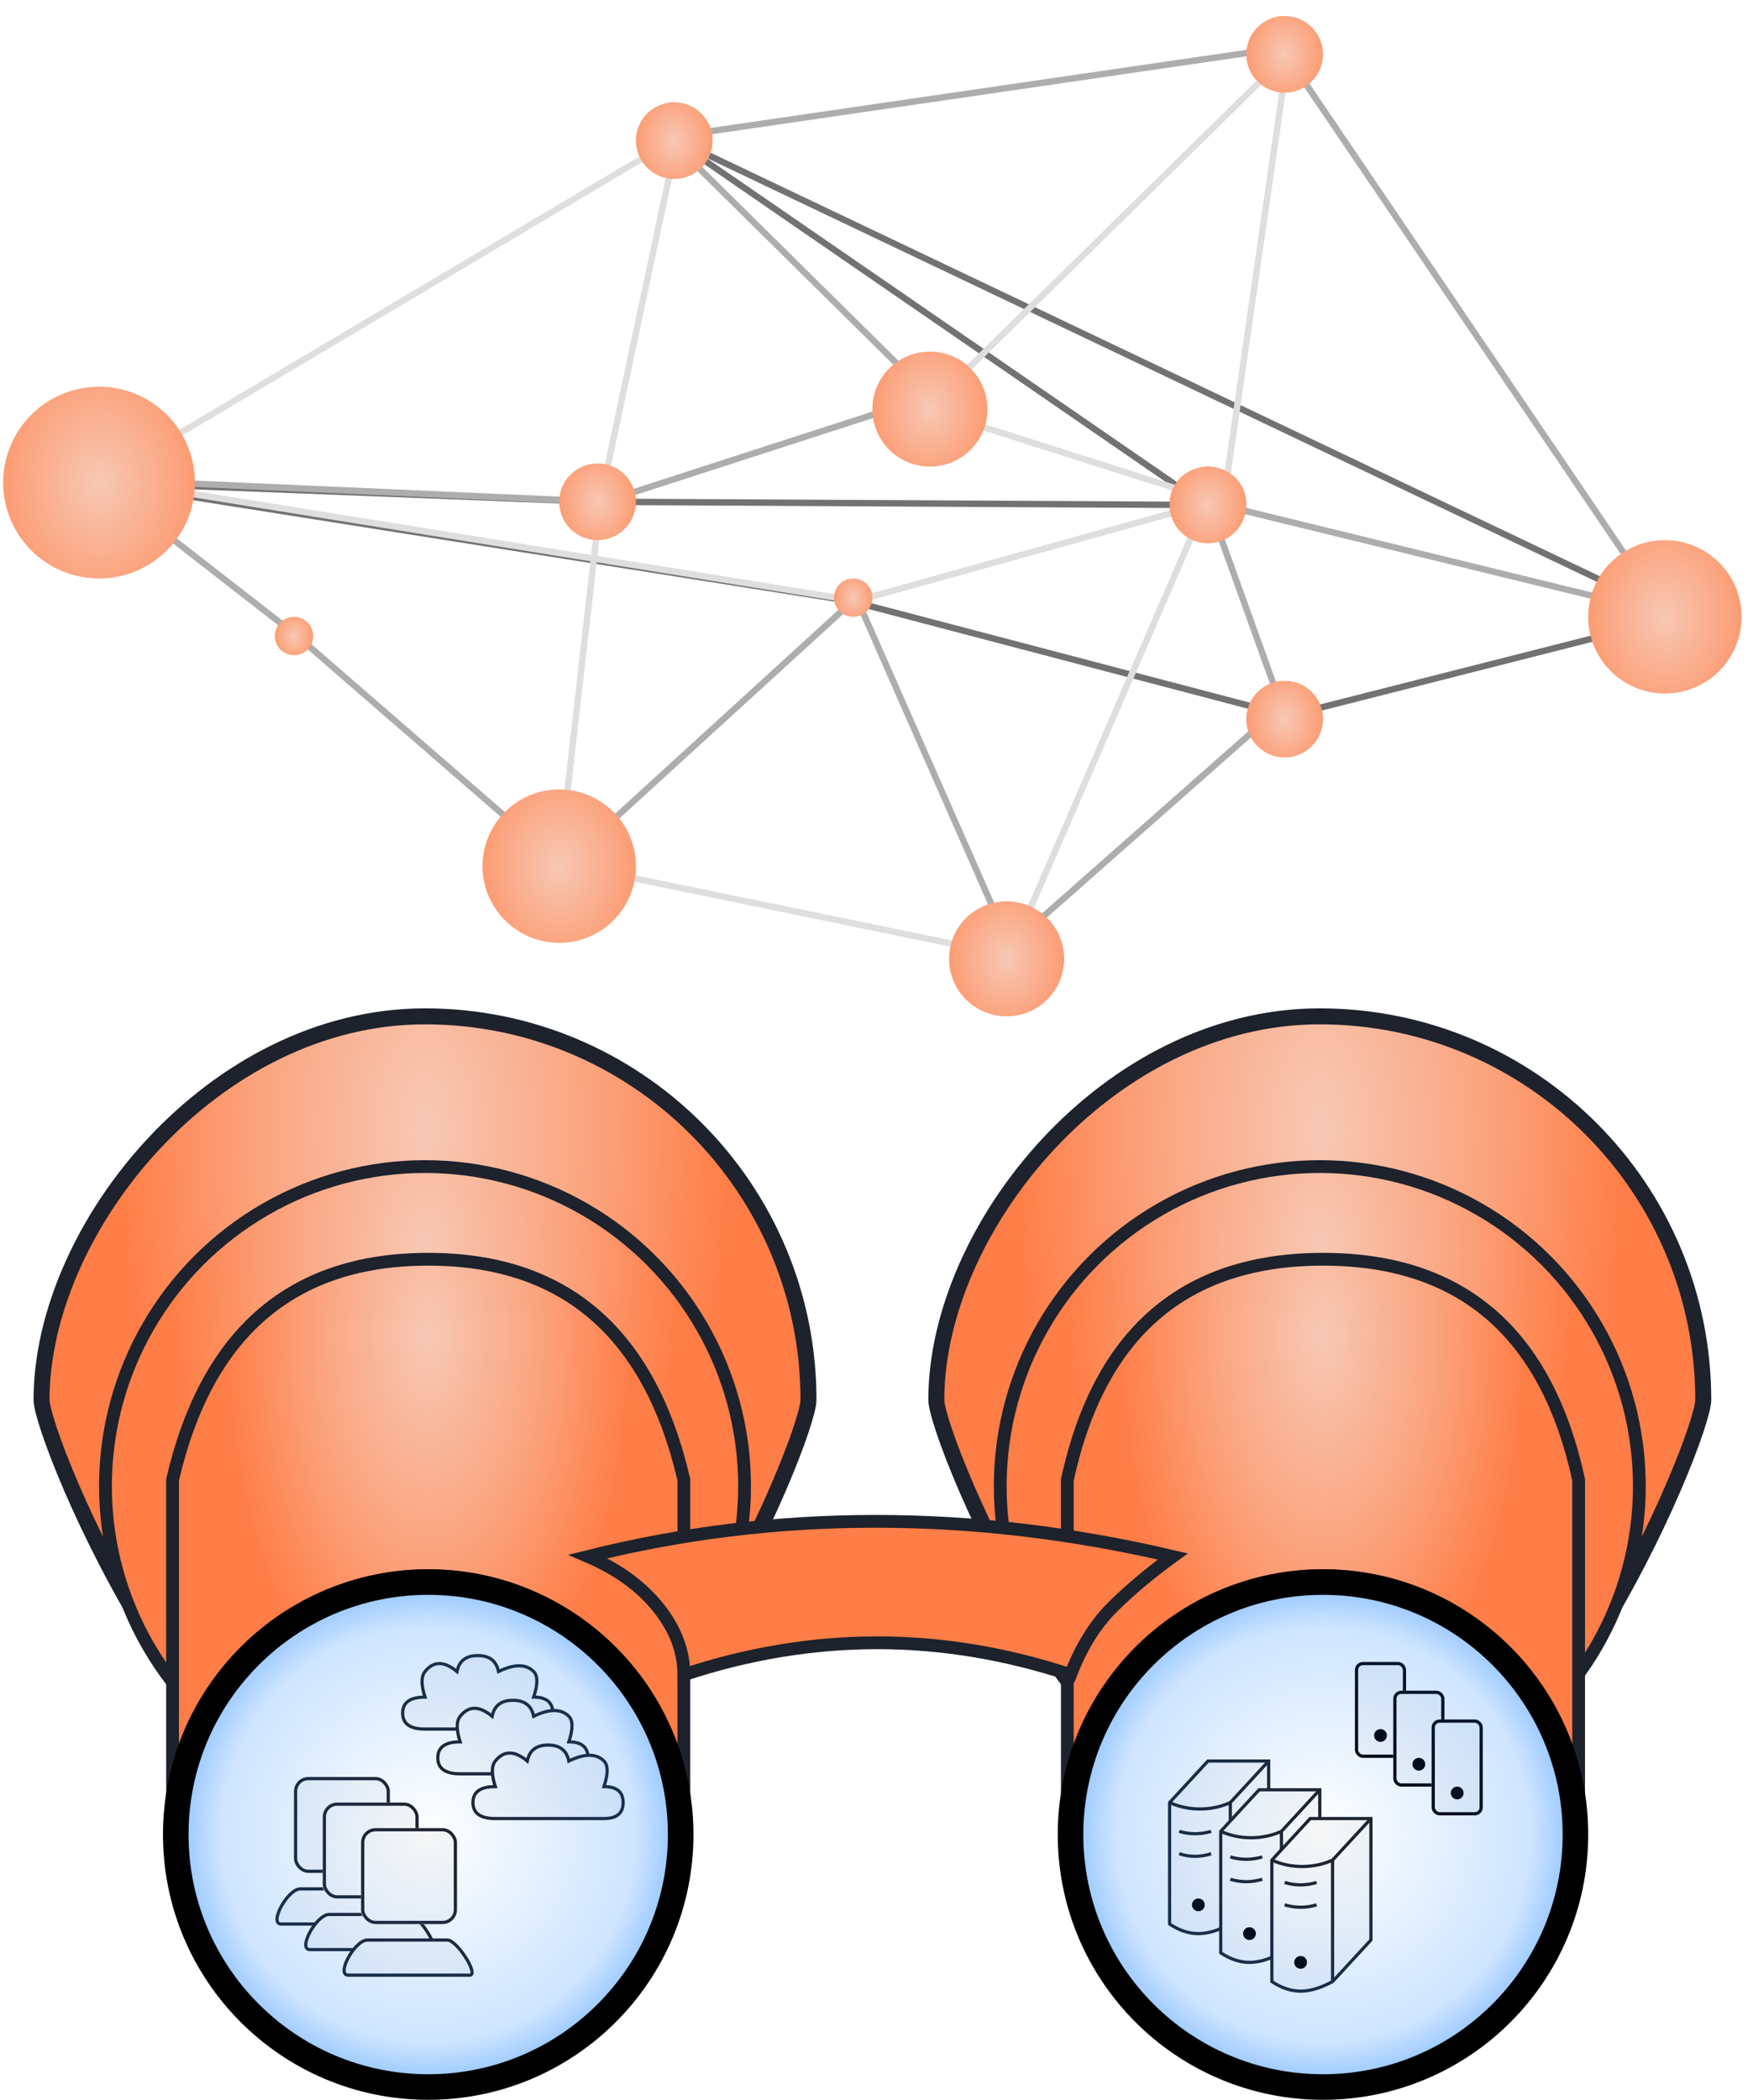 <?xml version="1.0" encoding="UTF-8"?>
<svg width="547px" height="657px" viewBox="0 0 547 657" version="1.1" xmlns="http://www.w3.org/2000/svg" xmlns:xlink="http://www.w3.org/1999/xlink">
    <!-- Generator: Sketch 48.2 (47327) - http://www.bohemiancoding.com/sketch -->
    <title>see_all</title>
    <desc>Created with Sketch.</desc>
    <defs>
        <radialGradient cx="50%" cy="13.439%" fx="50%" fy="13.439%" r="40.299%" gradientTransform="translate(0.5,0.134),scale(1,0.909),rotate(180),scale(1,1.934),translate(-0.5,-0.134)" id="radialGradient-1">
            <stop stop-color="#F7C8B4" offset="0%"></stop>
            <stop stop-color="#FBA37D" offset="55.251%"></stop>
            <stop stop-color="#FF7D46" offset="100%"></stop>
        </radialGradient>
        <radialGradient cx="50%" cy="13.439%" fx="50%" fy="13.439%" r="40.299%" gradientTransform="translate(0.5,0.134),rotate(180),scale(1,1.934),translate(-0.5,-0.134)" id="radialGradient-2">
            <stop stop-color="#F7C8B4" offset="0%"></stop>
            <stop stop-color="#FBA37D" offset="55.251%"></stop>
            <stop stop-color="#FF7D46" offset="100%"></stop>
        </radialGradient>
        <radialGradient cx="50%" cy="13.439%" fx="50%" fy="13.439%" r="40.299%" gradientTransform="translate(0.5,0.134),scale(1,0.884),rotate(180),scale(1,1.934),translate(-0.5,-0.134)" id="radialGradient-3">
            <stop stop-color="#F7C8B4" offset="0%"></stop>
            <stop stop-color="#FBA37D" offset="55.251%"></stop>
            <stop stop-color="#FF7D46" offset="100%"></stop>
        </radialGradient>
        <path d="M120,264 C186.274,264 240,132 240,120 C240,53.758 186.274,0 120,0 C53.726,0 -7.4782268e-12,66.202 -1.36424205e-12,120 C1.21169035e-27,132 53.726,264 120,264 Z" id="path-4"></path>
        <rect id="path-5" x="6" y="0" width="30" height="30" rx="4"></rect>
        <rect id="path-6" x="6" y="0" width="30" height="30" rx="4"></rect>
        <rect id="path-7" x="6" y="0" width="30" height="30" rx="4"></rect>
        <rect id="path-8" x="0" y="0" width="16" height="30" rx="2"></rect>
        <rect id="path-9" x="0" y="0" width="16" height="30" rx="2"></rect>
        <rect id="path-10" x="0" y="0" width="16" height="30" rx="2"></rect>
        <radialGradient cx="50%" cy="50%" fx="50%" fy="50%" r="56.302%" id="radialGradient-11">
            <stop stop-color="#0076FF" stop-opacity="0" offset="0%"></stop>
            <stop stop-color="#0076FF" stop-opacity="0.189" offset="73.066%"></stop>
            <stop stop-color="#0076FF" stop-opacity="0.601" offset="100%"></stop>
        </radialGradient>
        <filter x="-1.4%" y="-3.9%" width="102.8%" height="107.7%" filterUnits="objectBoundingBox" id="filter-12">
            <feGaussianBlur stdDeviation="2" in="SourceGraphic"></feGaussianBlur>
        </filter>
        <filter x="-1.4%" y="-2.5%" width="102.9%" height="105.0%" filterUnits="objectBoundingBox" id="filter-13">
            <feGaussianBlur stdDeviation="2" in="SourceGraphic"></feGaussianBlur>
        </filter>
        <filter x="-1.9%" y="-2.5%" width="103.8%" height="105.0%" filterUnits="objectBoundingBox" id="filter-14">
            <feGaussianBlur stdDeviation="2" in="SourceGraphic"></feGaussianBlur>
        </filter>
        <radialGradient cx="50%" cy="50%" fx="50%" fy="50%" r="77.542%" gradientTransform="translate(0.5,0.5),scale(0.958,1),rotate(180),scale(1,1.248),translate(-0.5,-0.5)" id="radialGradient-15">
            <stop stop-color="#F7C8B4" offset="0%"></stop>
            <stop stop-color="#FBA37D" offset="55.251%"></stop>
            <stop stop-color="#FF7D46" offset="100%"></stop>
        </radialGradient>
        <radialGradient cx="50%" cy="50%" fx="50%" fy="50%" r="77.542%" gradientTransform="translate(0.5,0.5),rotate(180),scale(1,1.248),translate(-0.5,-0.5)" id="radialGradient-16">
            <stop stop-color="#F7C8B4" offset="0%"></stop>
            <stop stop-color="#FBA37D" offset="55.251%"></stop>
            <stop stop-color="#FF7D46" offset="100%"></stop>
        </radialGradient>
    </defs>
    <g id="Page-1" stroke="none" stroke-width="1" fill="none" fill-rule="evenodd">
        <g id="see_all" transform="translate(1, 5)">
            <g id="binocular" transform="translate(12, 313)">
                <g id="left" stroke="#1D222C">
                    <path d="M120,264 C186.274,264 240,132 240,120 C240,53.758 186.274,0 120,0 C53.726,0 -7.4782268e-12,66.202 -1.36424205e-12,120 C1.21169035e-27,132 53.726,264 120,264 Z" id="4" stroke-width="5" fill="url(#radialGradient-1)"></path>
                    <circle id="3" stroke-width="4" fill="url(#radialGradient-2)" cx="120" cy="147" r="100"></circle>
                    <path d="M41,257 L41,145 C51.667,99 78.333,76 121,76 C163.667,76 190.333,99 201,145 L201,257 L41,257 Z" id="2" stroke-width="4" fill="url(#radialGradient-3)"></path>
                    <circle id="1" stroke-width="4" fill="#FFFFFF" cx="121" cy="255" r="80"></circle>
                </g>
                <g id="right" transform="translate(280, 0)">
                    <g id="4">
                        <use fill="#FFFFFF" xlink:href="#path-4"></use>
                        <use stroke="#1D222C" stroke-width="5" fill="url(#radialGradient-1)" xlink:href="#path-4"></use>
                    </g>
                    <circle id="3" stroke="#1D222C" stroke-width="4" fill="url(#radialGradient-2)" cx="120" cy="147" r="100"></circle>
                    <path d="M41,257 L41,145 C51,99 77.667,76 121,76 C164.333,76 191,99 201,145 L201,257 L41,257 Z" id="2" stroke="#1D222C" stroke-width="4" fill="url(#radialGradient-3)"></path>
                    <circle id="1" stroke="#1D222C" stroke-width="4" fill="#FFFFFF" cx="121" cy="255" r="80"></circle>
                </g>
                <path d="M322,206 C325.333,197.333 329.667,190.333 335,185 C340.333,179.667 346.667,174.333 354,169 C322.722,161.667 291.722,158 261,158 C230.278,158 200.278,161.667 171,169 C180.333,173 187.667,178.333 193,185 C198.333,191.667 201,198.667 201,206 C221.167,199.333 241.333,196 261.5,196 C281.667,196 301.833,199.333 322,206 Z" id="bridge" stroke="#1D222C" stroke-width="4" fill="#FF7D46"></path>
            </g>
            <g id="order" transform="translate(85, 513)">
                <g id="pc" transform="translate(0, 38)">
                    <g id="Rectangle-2">
                        <use fill="#F7F7F7" fill-rule="evenodd" xlink:href="#path-5"></use>
                        <rect stroke="#1D222C" stroke-width="1" x="6.5" y="0.5" width="29" height="29" rx="4"></rect>
                    </g>
                    <path d="M33,35 C36,35 43,46 40,46 C37,46 6,46 2,46 C-2,46 4,35 8,35 C12,35 30,35 33,35 Z" id="Path-3" stroke="#1D222C" fill="#F7F7F7"></path>
                </g>
                <g id="pc" transform="translate(9, 46)">
                    <g id="Rectangle-2">
                        <use fill="#F7F7F7" fill-rule="evenodd" xlink:href="#path-6"></use>
                        <rect stroke="#1D222C" stroke-width="1" x="6.5" y="0.5" width="29" height="29" rx="4"></rect>
                    </g>
                    <path d="M33,35 C36,35 43,46 40,46 C37,46 6,46 2,46 C-2,46 4,35 8,35 C12,35 30,35 33,35 Z" id="Path-3" stroke="#1D222C" fill="#F7F7F7"></path>
                </g>
                <g id="pc" transform="translate(21, 54)">
                    <g id="Rectangle-2">
                        <use fill="#F7F7F7" fill-rule="evenodd" xlink:href="#path-7"></use>
                        <rect stroke="#1D222C" stroke-width="1" x="6.5" y="0.5" width="29" height="29" rx="4"></rect>
                    </g>
                    <path d="M33,35 C36,35 43,46 40,46 C37,46 6,46 2,46 C-2,46 4,35 8,35 C12,35 30,35 33,35 Z" id="Path-3" stroke="#1D222C" fill="#F7F7F7"></path>
                </g>
                <path d="M81,23 C85,23 87,21.333 87,18 C87,14.667 85,13 81,13 C82.333,9 82.333,6.333 81,5 C78.599,2.599 74.932,2.599 70,5 C69.333,1.667 67.167,0 63.5,0 C59.833,2.12792746e-16 57.667,1.667 57,5 C53,1.667 49.667,1.667 47,5 C45.768,6.54 45.768,9.207 47,13 C42.333,13 40,14.667 40,18 C40,21.333 42.333,23 47,23 L81,23 Z" id="cloud" stroke="#1D222C" fill="#F7F7F7"></path>
                <path d="M92,37 C96,37 98,35.333 98,32 C98,28.667 96,27 92,27 C93.333,23 93.333,20.333 92,19 C89.599,16.599 85.932,16.599 81,19 C80.333,15.667 78.167,14 74.5,14 C70.833,14 68.667,15.667 68,19 C64,15.667 60.667,15.667 58,19 C56.768,20.54 56.768,23.207 58,27 C53.333,27 51,28.667 51,32 C51,35.333 53.333,37 58,37 L92,37 Z" id="cloud" stroke="#1D222C" fill="#F7F7F7"></path>
                <path d="M103,51 C107,51 109,49.333 109,46 C109,42.667 107,41 103,41 C104.333,37 104.333,34.333 103,33 C100.599,30.599 96.932,30.599 92,33 C91.333,29.667 89.167,28 85.5,28 C81.833,28 79.667,29.667 79,33 C75,29.667 71.667,29.667 69,33 C67.768,34.54 67.768,37.207 69,41 C64.333,41 62,42.667 62,46 C62,49.333 64.333,51 69,51 L103,51 Z" id="cloud" stroke="#1D222C" fill="#F7F7F7"></path>
                <g id="mobile" transform="translate(338, 2)">
                    <g id="Rectangle-3">
                        <use fill="#F7F7F7" fill-rule="evenodd" xlink:href="#path-8"></use>
                        <rect stroke="#000000" stroke-width="1" x="0.5" y="0.5" width="15" height="29" rx="2"></rect>
                    </g>
                    <circle id="Oval-2" fill="#000000" cx="8" cy="23" r="2"></circle>
                </g>
                <g id="mobile" transform="translate(350, 11)">
                    <g id="Rectangle-3">
                        <use fill="#F7F7F7" fill-rule="evenodd" xlink:href="#path-9"></use>
                        <rect stroke="#000000" stroke-width="1" x="0.5" y="0.5" width="15" height="29" rx="2"></rect>
                    </g>
                    <circle id="Oval-2" fill="#000000" cx="8" cy="23" r="2"></circle>
                </g>
                <g id="mobile" transform="translate(362, 20)">
                    <g id="Rectangle-3">
                        <use fill="#F7F7F7" fill-rule="evenodd" xlink:href="#path-10"></use>
                        <rect stroke="#000000" stroke-width="1" x="0.5" y="0.5" width="15" height="29" rx="2"></rect>
                    </g>
                    <circle id="Oval-2" fill="#000000" cx="8" cy="23" r="2"></circle>
                </g>
                <g id="server" transform="translate(280, 33)">
                    <path d="M0,13 L12,0 L31,0 L31,38 L19,51 C15.333,53 12,54 9,54 C6,54 3,53 0,51 L0,13 Z" id="Path-5" stroke="#1D222C" fill="#F7F7F7"></path>
                    <path d="M0,13 C3,14.333 6.167,15 9.5,15 C12.833,15 16,14.333 19,13 L19,51" id="Path-6" stroke="#1D222C"></path>
                    <path d="M19,13 L31,0" id="Path-7" stroke="#1D222C"></path>
                    <circle id="Oval-3" fill="#000000" cx="9" cy="45" r="2"></circle>
                    <path d="M3,22 C4.667,22.5 6.333,22.75 8,22.75 C9.667,22.75 11.333,22.5 13,22" id="Path-8" stroke="#1D222C"></path>
                    <path d="M3,29 C4.667,29.545 6.333,29.818 8,29.818 C9.667,29.818 11.333,29.545 13,29" id="Path-8" stroke="#1D222C"></path>
                </g>
                <g id="server" transform="translate(296, 42)">
                    <path d="M0,13 L12,0 L31,0 L31,38 L19,51 C15.333,53 12,54 9,54 C6,54 3,53 0,51 L0,13 Z" id="Path-5" stroke="#1D222C" fill="#F7F7F7"></path>
                    <path d="M0,13 C3,14.333 6.167,15 9.5,15 C12.833,15 16,14.333 19,13 L19,51" id="Path-6" stroke="#1D222C"></path>
                    <path d="M19,13 L31,0" id="Path-7" stroke="#1D222C"></path>
                    <circle id="Oval-3" fill="#000000" cx="9" cy="45" r="2"></circle>
                    <path d="M3,21 C4.667,21.5 6.333,21.75 8,21.75 C9.667,21.75 11.333,21.5 13,21" id="Path-8" stroke="#1D222C"></path>
                    <path d="M3,28 C4.667,28.5 6.333,28.75 8,28.75 C9.667,28.75 11.333,28.5 13,28" id="Path-8" stroke="#1D222C"></path>
                </g>
                <g id="server" transform="translate(312, 51)">
                    <path d="M0,13 L12,0 L31,0 L31,38 L19,51 C15.333,53 12,54 9,54 C6,54 3,53 0,51 L0,13 Z" id="Path-5" stroke="#1D222C" fill="#F7F7F7"></path>
                    <path d="M0,13 C3,14.333 6.167,15 9.5,15 C12.833,15 16,14.333 19,13 L19,51" id="Path-6" stroke="#1D222C"></path>
                    <path d="M19,13 L31,0" id="Path-7" stroke="#1D222C"></path>
                    <path d="M4,20 C5.667,20.5 7.333,20.75 9,20.75 C10.667,20.75 12.333,20.5 14,20" id="Path-8" stroke="#1D222C"></path>
                    <path d="M4,27 C5.667,27.5 7.333,27.75 9,27.75 C10.667,27.75 12.333,27.5 14,27" id="Path-8" stroke="#1D222C"></path>
                    <circle id="Oval-3" fill="#000000" cx="9" cy="45" r="2"></circle>
                </g>
            </g>
            <circle id="lense" stroke="#000000" stroke-width="8" fill="url(#radialGradient-11)" cx="133" cy="569" r="79"></circle>
            <circle id="lense" stroke="#000000" stroke-width="8" fill="url(#radialGradient-11)" cx="413" cy="569" r="79"></circle>
            <g id="mess">
                <polygon id="Path-14" stroke="#727272" stroke-width="2" filter="url(#filter-12)" points="31 146 265 183 402 219 524 188 209 38 376 153 186 152"></polygon>
                <polygon id="Path-13" stroke="#ADADAD" stroke-width="2" filter="url(#filter-13)" points="520 187 377 152 400 216 315 291 267 182 175 266 92 194 29 145 188 152 290 119 208 38 400 10"></polygon>
                <polygon id="Path-15" stroke="#DEDEDE" stroke-width="2" filter="url(#filter-14)" points="31 145 211 38 187 151 174 265 315 294 377 151 289 123 402 12 382 151 267 183"></polygon>
                <g id="nodes">
                    <ellipse id="Oval-6" fill="url(#radialGradient-15)" cx="377" cy="152.5" rx="12" ry="11.5"></ellipse>
                    <circle id="Oval-6" fill="url(#radialGradient-16)" cx="377" cy="153" r="12"></circle>
                    <circle id="Oval-6" fill="url(#radialGradient-16)" cx="266" cy="182" r="6"></circle>
                    <circle id="Oval-6" fill="url(#radialGradient-16)" cx="290" cy="123" r="18"></circle>
                    <circle id="Oval-6" fill="url(#radialGradient-16)" cx="314" cy="295" r="18"></circle>
                    <circle id="Oval-6" fill="url(#radialGradient-16)" cx="401" cy="220" r="12"></circle>
                    <circle id="Oval-6" fill="url(#radialGradient-16)" cx="174" cy="266" r="24"></circle>
                    <circle id="Oval-6" fill="url(#radialGradient-16)" cx="401" cy="12" r="12"></circle>
                    <circle id="Oval-6" fill="url(#radialGradient-16)" cx="520" cy="188" r="24"></circle>
                    <circle id="Oval-6" fill="url(#radialGradient-16)" cx="186" cy="152" r="12"></circle>
                    <circle id="Oval-6" fill="url(#radialGradient-16)" cx="210" cy="39" r="12"></circle>
                    <circle id="Oval-6" fill="url(#radialGradient-16)" cx="30" cy="146" r="30"></circle>
                    <circle id="Oval-6" fill="url(#radialGradient-16)" cx="91" cy="194" r="6"></circle>
                </g>
            </g>
        </g>
    </g>
</svg>